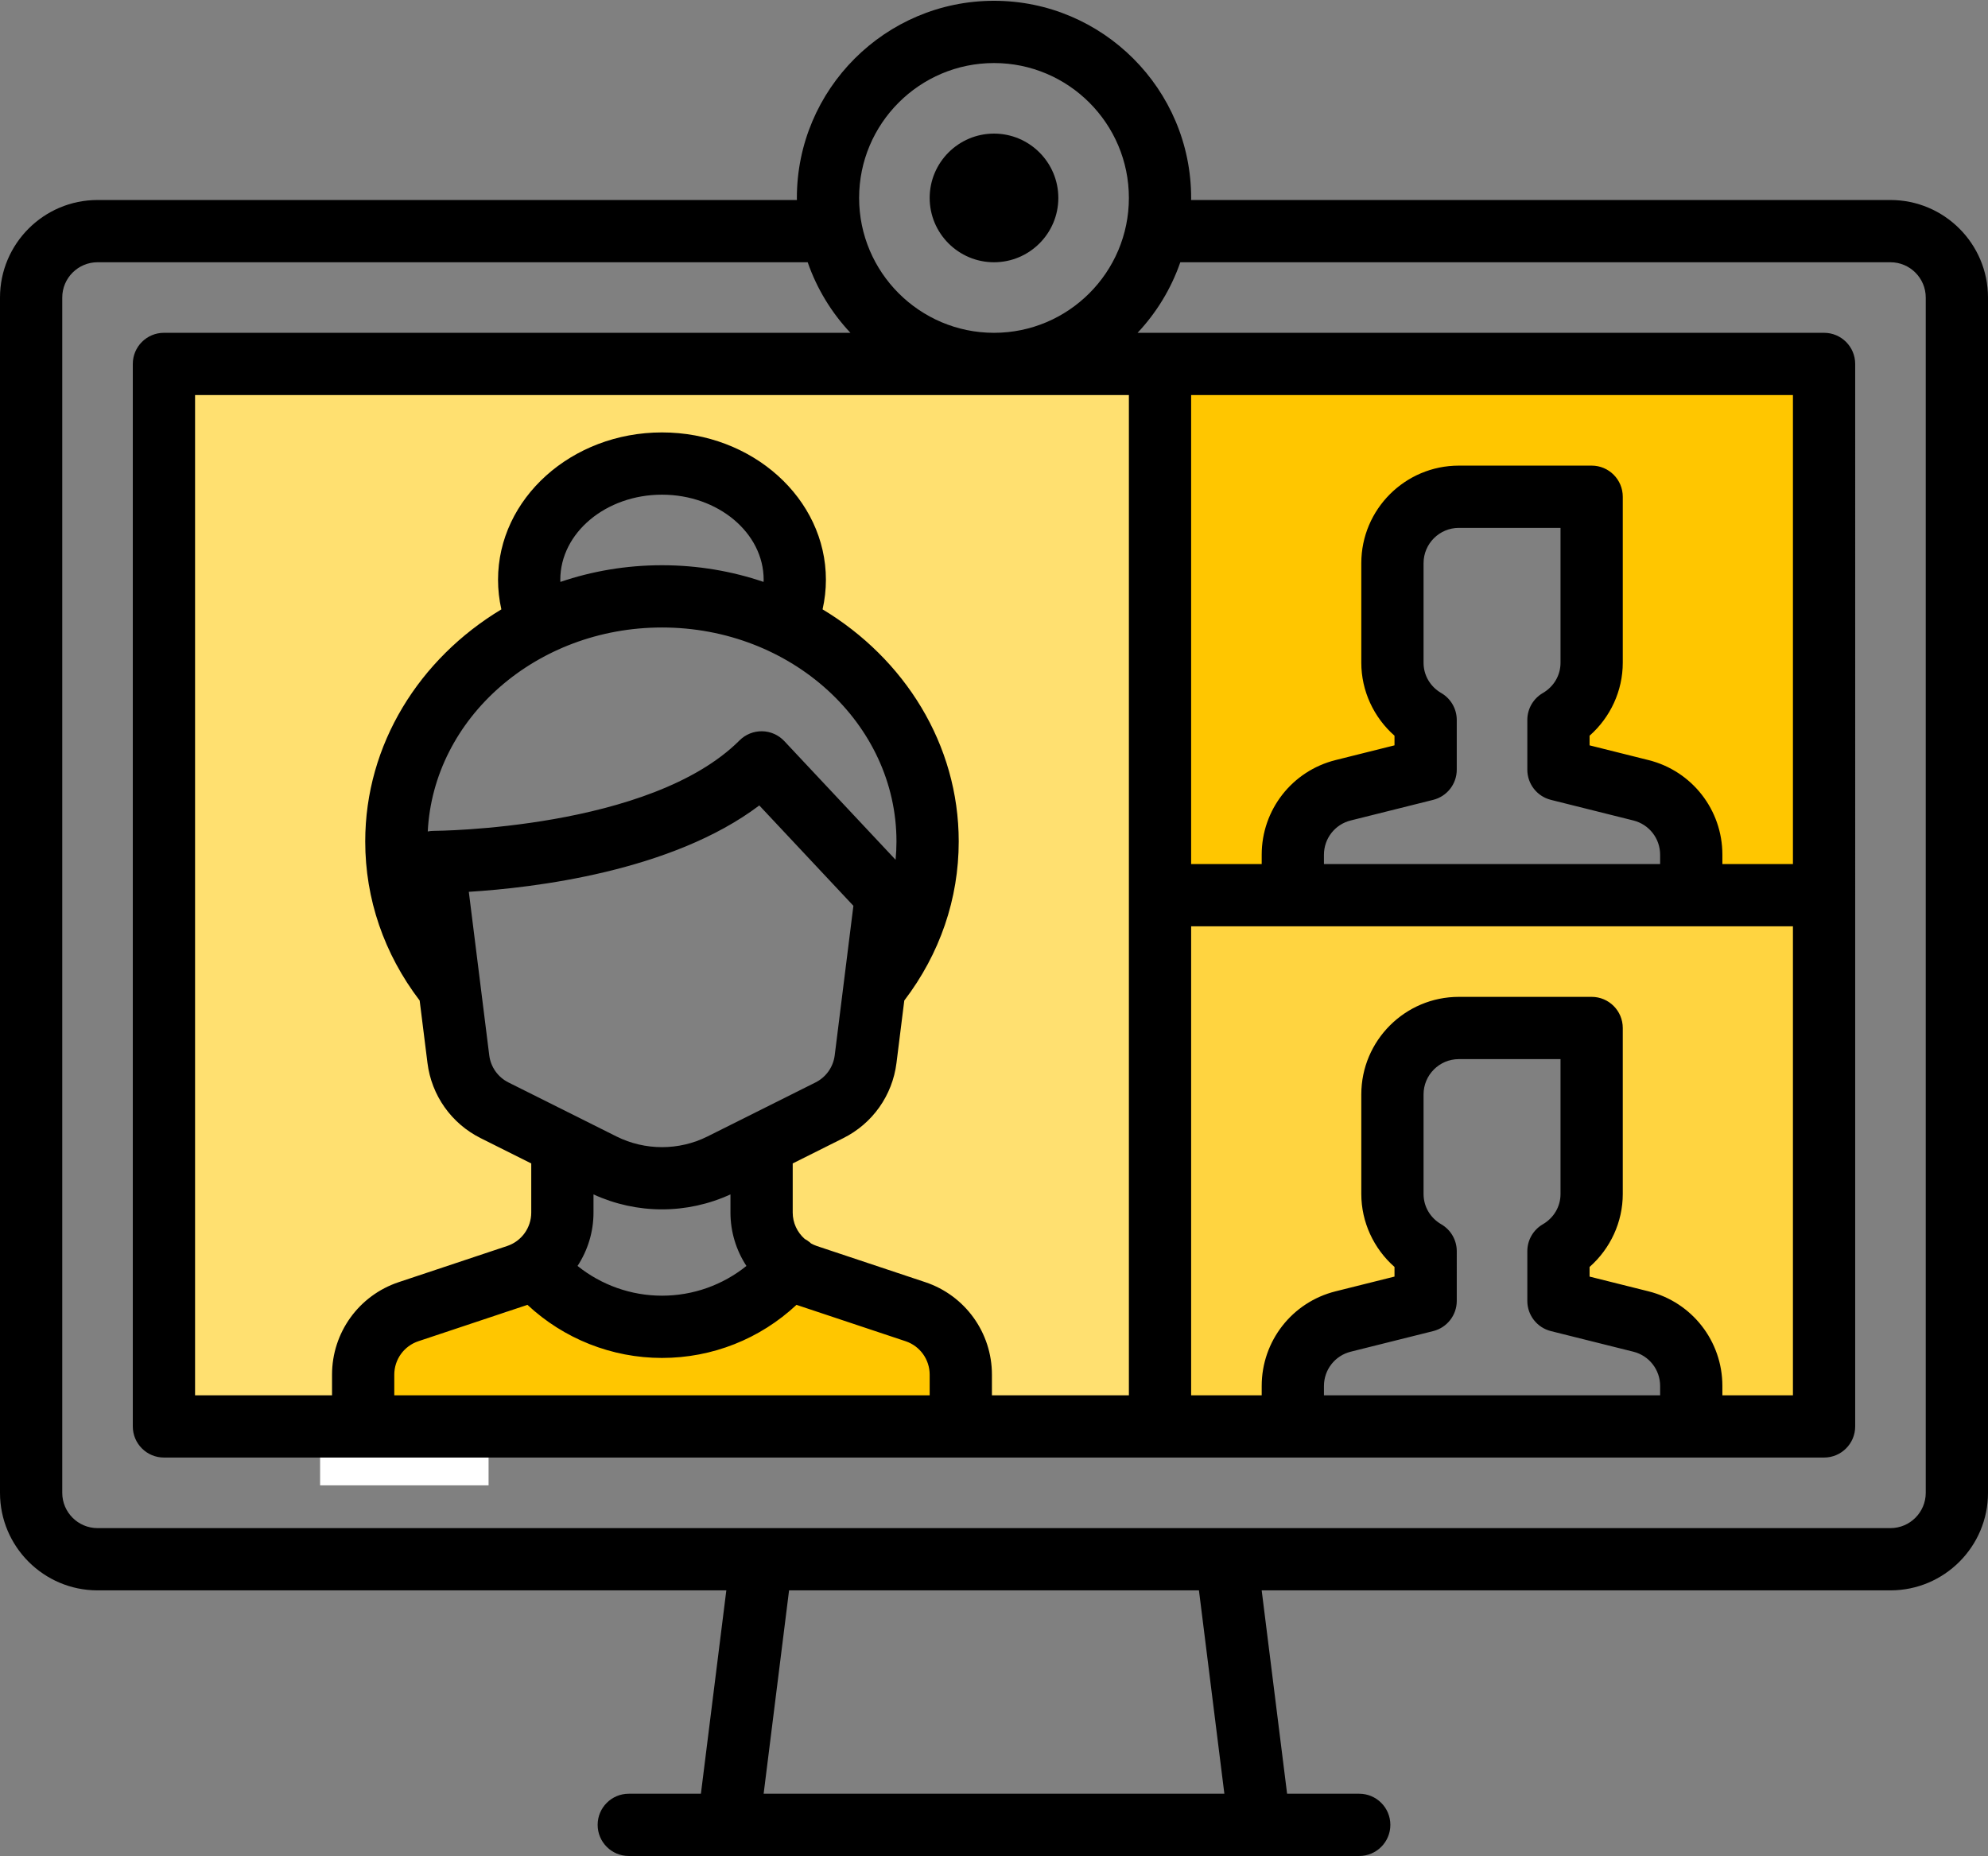 <?xml version="1.0" encoding="UTF-8" standalone="no"?>
<!-- Generator: Adobe Illustrator 19.0.0, SVG Export Plug-In . SVG Version: 6.00 Build 0)  -->

<svg
   xmlns:dc="http://purl.org/dc/elements/1.1/"
   xmlns:cc="http://creativecommons.org/ns#"
   xmlns:rdf="http://www.w3.org/1999/02/22-rdf-syntax-ns#"
   xmlns:svg="http://www.w3.org/2000/svg"
   xmlns="http://www.w3.org/2000/svg"
   xmlns:sodipodi="http://sodipodi.sourceforge.net/DTD/sodipodi-0.dtd"
   xmlns:inkscape="http://www.inkscape.org/namespaces/inkscape"
   version="1.1"
   id="Layer_1"
   x="0px"
   y="0px"
   viewBox="0 0 512 478"
   xml:space="preserve"
   sodipodi:docname="icon-distance-learning-colorful.svg"
   width="512"
   height="478"
   inkscape:version="0.92.2 (5c3e80d, 2017-08-06)"><rect x="0" y="0" width="512" height="478" fill="#808080" stroke="none"/><defs
     id="defs348" /><sodipodi:namedview
     pagecolor="#ffffff"
     bordercolor="#666666"
     borderopacity="1"
     objecttolerance="10"
     gridtolerance="10"
     guidetolerance="10"
     inkscape:pageopacity="0"
     inkscape:pageshadow="2"
     inkscape:window-width="1366"
     inkscape:window-height="706"
     id="namedview346"
     showgrid="false"
     inkscape:zoom="0.921875"
     inkscape:cx="284.49923"
     inkscape:cy="254.86947"
     inkscape:window-x="-8"
     inkscape:window-y="-8"
     inkscape:window-maximized="1"
     inkscape:current-layer="Layer_1" /><path
     style="fill:#ffc600;stroke:none;stroke-width:1px;stroke-linecap:butt;stroke-linejoin:miter;stroke-opacity:1;fill-opacity:1"
     d="m 85.513,359.351 c 2.953,-1.671 6.065,-3.089 8.86,-5.012 0.298,-0.205 0,-0.723 0,-1.085 0,-1.808 0,-3.616 0,-5.424 0,-0.723 -0.229,-1.483 0,-2.169 0.256,-0.767 0.889,-1.385 1.085,-2.169 0.175,-0.702 -0.323,-1.523 0,-2.17 0.162,-0.323 0.761,0.162 1.085,0 0.457,-0.229 0.801,-0.659 1.085,-1.085 0.448,-0.673 0.829,-1.402 1.085,-2.169 0.114,-0.343 -0.256,-0.829 0,-1.085 0.511,-0.511 1.483,0.229 2.169,0 0.767,-0.256 1.402,-0.829 2.169,-1.085 0.343,-0.114 0.742,0.114 1.085,0 0.767,-0.256 1.385,-0.889 2.169,-1.085 1.075,-0.269 4.463,0.32 5.424,0 0.767,-0.256 1.402,-0.829 2.17,-1.085 0.343,-0.114 0.723,0 1.085,0 0.723,0 1.483,0.229 2.169,0 0.97,-0.323 1.255,-1.712 2.169,-2.169 0.647,-0.323 1.658,0.511 2.17,0 0.256,-0.256 -0.256,-0.829 0,-1.085 0.256,-0.256 0.742,0.114 1.085,0 0.767,-0.256 1.385,-0.889 2.169,-1.085 0.702,-0.175 1.483,0.229 2.169,0 0.485,-0.162 0.627,-0.856 1.085,-1.085 0.323,-0.162 0.742,0.114 1.085,0 0.767,-0.256 1.385,-0.889 2.169,-1.085 0.702,-0.175 1.483,0.229 2.169,0 0.485,-0.162 0.627,-0.856 1.085,-1.085 0.323,-0.162 0.829,0.256 1.085,0 0.783,-0.783 -1.928,-3.134 2.169,-1.085 0.323,0.162 -0.256,0.829 0,1.085 0.256,0.256 0.829,-0.256 1.085,0 0.256,0.256 -0.256,0.829 0,1.085 0.572,0.572 1.402,0.829 2.169,1.085 0.343,0.114 0.829,-0.256 1.085,0 0.256,0.256 -0.256,0.829 0,1.085 0.511,0.511 1.523,-0.323 2.17,0 4.514,2.257 -1.16,-0.075 1.085,2.169 0.256,0.256 0.829,-0.256 1.085,0 0.256,0.256 -0.323,0.923 0,1.085 0.647,0.323 1.658,-0.511 2.169,0 0.511,0.511 -0.323,1.523 0,2.169 0.162,0.323 0.761,-0.162 1.085,0 4.514,2.257 -1.16,-0.075 1.085,2.169 0.256,0.256 0.723,0 1.085,0 1.313,0 5.775,-0.245 6.508,0 0.343,0.114 -0.256,0.829 0,1.085 0.256,0.256 0.829,-0.256 1.085,0 0.256,0.256 -0.323,0.923 0,1.085 0.647,0.323 1.446,0 2.169,0 1.051,0 5.862,-0.216 6.508,0 0.767,0.256 1.402,0.829 2.169,1.085 0.324,0.108 7.5,0.031 7.593,0 0.97,-0.323 1.319,-1.602 2.169,-2.169 0.673,-0.448 1.598,-0.513 2.169,-1.085 2.244,-2.244 -3.43,0.088 1.085,-2.169 0.294,-0.147 6.041,0 6.508,0 0.362,0 0.761,0.162 1.085,0 0.457,-0.229 0.627,-0.856 1.085,-1.085 0.323,-0.162 0.761,0.162 1.085,0 0.457,-0.229 0.627,-0.856 1.085,-1.085 0.323,-0.162 0.761,0.162 1.085,0 0.457,-0.229 0.627,-0.856 1.085,-1.085 0.323,-0.162 0.761,0.162 1.085,0 0.457,-0.229 0.627,-0.856 1.085,-1.085 0.868,-0.434 2.386,0.434 3.254,0 0.323,-0.162 -0.256,-0.829 0,-1.085 0.297,-0.297 3.751,0.294 4.339,0 0.457,-0.229 0.627,-0.856 1.085,-1.085 0.323,-0.162 0.723,0 1.085,0 0.362,0 0.723,0 1.085,0 1.808,0 3.616,0 5.424,0 2.17,0 5.956,-0.552 7.593,1.085 0.256,0.256 -0.201,0.784 0,1.085 0.567,0.851 1.602,1.319 2.169,2.169 0.201,0.301 -0.256,0.829 0,1.085 0.256,0.256 0.761,-0.162 1.085,0 0.457,0.229 0.659,0.801 1.085,1.085 0.432,0.288 4.26,2.052 4.339,2.169 0.401,0.602 -0.323,1.523 0,2.169 0.162,0.323 0.829,-0.256 1.085,0 0.572,0.572 0.513,1.598 1.085,2.169 0.316,0.316 3.809,-0.354 4.339,0 0.027,0.018 4.106,3.873 4.339,4.339 0.162,0.323 -0.162,0.761 0,1.085 0.229,0.457 0.723,0.723 1.085,1.085 0.362,0.362 0.627,0.856 1.085,1.085 0.43,0.215 3.032,-0.222 3.254,0 0.256,0.256 0,0.723 0,1.085 0,0.362 0,0.723 0,1.085 0,3.254 0,6.508 0,9.763 0,0.723 0.323,1.523 0,2.169 -0.162,0.323 -0.761,-0.162 -1.085,0 -0.457,0.229 -0.627,0.856 -1.085,1.085 -0.647,0.323 -1.483,-0.229 -2.169,0 -0.767,0.256 -1.402,0.829 -2.169,1.085 -0.343,0.114 -0.829,-0.256 -1.085,0 -0.256,0.256 0.256,0.829 0,1.085 -0.256,0.256 -0.723,0 -1.085,0 -0.362,0 -0.723,0 -1.085,0 -3.254,0 -6.508,0 -9.763,0 -0.362,0 -0.723,0 -1.085,0 -0.362,0 -1.085,0.362 -1.085,0 0,-0.362 1.446,0 1.085,0 -2.169,0 -4.339,0 -6.508,0 -3.254,0 -6.508,0 -9.763,0 -0.723,0 -1.446,0 -2.169,0 -0.362,0 -0.742,-0.114 -1.085,0 -0.767,0.256 -1.402,0.829 -2.169,1.085 -0.647,0.216 -5.457,0 -6.508,0 -4.701,0 -9.401,0 -14.102,0 -6.147,0 -12.294,0 -18.441,0 -0.491,0 -6.219,-0.145 -6.508,0 -0.457,0.229 -0.627,0.856 -1.085,1.085 -0.323,0.162 -0.723,0 -1.085,0 -0.362,0 -0.723,0 -1.085,0 -2.169,0 -4.339,0 -6.508,0 -5.062,0 -10.124,0 -15.186,0 -4.339,0 -8.678,0 -13.017,0 -1.446,0 -2.893,0 -4.339,0 -0.723,0 -1.468,0.175 -2.169,0 -1.109,-0.277 -2.145,-0.807 -3.254,-1.085 -0.445,-0.111 -2.038,0.131 -2.169,0 -0.256,-0.256 0.256,-0.829 0,-1.085 -0.044,-0.044 -3.941,0 -4.339,0 -0.723,0 -1.468,0.175 -2.169,0 -1.109,-0.277 -2.133,-0.861 -3.254,-1.085 -0.709,-0.142 -1.446,0 -2.169,0 -1.085,0 -2.169,0 -3.254,0 -0.723,0 -1.523,0.323 -2.169,0 -0.323,-0.162 0.256,-0.829 0,-1.085 -2.244,-2.244 0.088,3.43 -2.169,-1.085 -0.162,-0.323 -0.362,-1.085 0,-1.085 0.362,0 0.362,1.085 0,1.085 -2.561,0 -0.222,-1.521 -1.085,-2.169 -0.999,-0.75 -2.291,-0.998 -3.436,-1.496 z"
     id="path3541"
     inkscape:connector-curvature="0" /><path
     style="fill:#ffe070;fill-opacity:1;stroke:none;stroke-width:1px;stroke-linecap:butt;stroke-linejoin:miter;stroke-opacity:1"
     d="m 93.288,367.356 c -1.446,0 -2.893,0 -4.339,0 -6.169,0 -0.714,-0.485 -5.424,1.085 -0.632,0.211 -5.762,0 -6.508,0 -0.362,0 -0.742,-0.114 -1.085,0 -0.767,0.256 -1.402,0.829 -2.169,1.085 -0.686,0.229 -1.446,0 -2.169,0 -1.808,0 -3.616,0 -5.424,0 -0.491,0 -6.219,0.145 -6.508,0 -0.457,-0.229 -0.627,-0.856 -1.085,-1.085 -0.647,-0.323 -1.523,0.323 -2.169,0 -0.915,-0.457 -1.255,-1.712 -2.169,-2.169 -0.647,-0.323 -1.658,0.511 -2.169,0 -0.256,-0.256 0.256,-0.829 0,-1.085 -0.511,-0.511 -1.568,0.401 -2.169,0 -0.851,-0.567 -1.319,-1.602 -2.169,-2.169 -0.48,-0.32 -4.814,0.305 -5.424,0 -0.323,-0.162 0,-0.723 0,-1.085 0,-2.531 0,-5.062 0,-7.593 0,-4.344 0.323,-0.276 -2.169,-6.508 -0.134,-0.336 0.114,-0.742 0,-1.085 -0.256,-0.767 -0.829,-1.402 -1.085,-2.169 -0.114,-0.343 0,-0.723 0,-1.085 -0.362,-0.723 -0.829,-1.402 -1.085,-2.17 -0.249,-0.746 0.32,-2.614 0,-3.254 -0.229,-0.457 -0.923,-0.6 -1.085,-1.085 -0.229,-0.686 0,-1.446 0,-2.169 0,-0.723 0,-1.446 0,-2.169 0,-3.254 0,-6.508 0,-9.763 0,-2.17 0,-4.339 0,-6.508 0,-0.362 -0.256,-0.829 0,-1.085 0.256,-0.256 0.829,0.256 1.085,0 0.256,-0.256 -0.162,-0.761 0,-1.085 0.229,-0.457 0.801,-0.659 1.085,-1.085 2.188,-3.282 -0.019,-1.057 2.169,-4.339 0.284,-0.425 0.856,-0.627 1.085,-1.085 0.165,-0.33 0,-2.766 0,-3.254 0,-2.893 0,-5.785 0,-8.678 0,-6.508 0,-13.017 0,-19.525 0,-2.169 0,-4.339 0,-6.508 0,-0.723 0,-1.446 0,-2.169 0,-0.362 -0.162,-0.761 0,-1.085 0.229,-0.457 0.856,-0.627 1.085,-1.085 0.165,-0.33 0,-2.766 0,-3.254 0,-3.616 0,-7.232 0,-10.847 0,-8.678 0,-17.356 0,-26.034 0,-3.254 0,-6.508 0,-9.763 0,-0.873 -0.227,-3.658 0,-4.339 0.256,-0.767 0.829,-1.402 1.085,-2.169 0.229,-0.686 -0.323,-1.523 0,-2.169 0.229,-0.457 0.856,-0.627 1.085,-1.085 0.162,-0.323 0,-0.723 0,-1.085 0,-0.362 0,-0.723 0,-1.085 0,-0.921 -0.199,-5.91 0,-6.508 0.162,-0.485 0.856,-0.627 1.085,-1.085 0.165,-0.33 0,-2.766 0,-3.254 0,-2.531 0,-5.062 0,-7.593 0,-0.258 0.122,-4.096 0,-4.339 -0.229,-0.457 -0.856,-0.627 -1.085,-1.085 -0.311,-0.623 0.291,-5.635 0,-6.508 -0.323,-0.97 -1.846,-1.199 -2.169,-2.169 -0.457,-1.372 0.647,-3.045 0,-4.339 -0.457,-0.915 -1.712,-1.255 -2.169,-2.17 -0.485,-0.97 0,-2.169 0,-3.254 0,-2.169 0,-4.339 0,-6.508 0,-8.316 0,-16.633 0,-24.949 0,-10.124 0,-20.249 0,-30.373 0,-1.446 0,-2.893 0,-4.339 0,-0.362 0,-0.723 0,-1.085 0,-0.362 -0.256,-0.829 0,-1.085 0.511,-0.511 1.658,0.511 2.169,0 0.256,-0.256 -0.256,-0.829 0,-1.085 0.044,-0.044 3.941,0 4.339,0 0.723,0 1.446,0 2.169,0 0.362,0 1.085,-0.362 1.085,0 0,0.362 -1.446,0 -1.085,0 1.808,0 3.616,0 5.424,0 5.424,0 10.847,0 16.271,0 8.139,0 17.655,0 22.78,0 2.169,0 4.339,0 6.508,0 0.362,0 0.923,0.323 1.085,0 0.323,-0.647 -0.511,-1.658 0,-2.169 0.511,-0.511 1.446,0 2.169,0 0.362,0 0.723,0 1.085,0 1.808,0 3.616,0 5.424,0 0.362,0 0.723,0 1.085,0 0.362,0 0.761,-0.162 1.085,0 0.457,0.229 0.627,0.856 1.085,1.085 0.647,0.323 1.523,-0.323 2.169,0 0.457,0.229 0.627,0.856 1.085,1.085 0.323,0.162 0.723,0 1.085,0 0.723,0 1.446,0 2.169,0 2.893,0 5.785,0 8.678,0 6.87,0 13.74,0 20.61,0 0.693,0 6.196,-0.156 6.508,0 3.409,1.704 0.727,2.532 4.339,3.254 0.63,0.126 6.241,-0.134 6.508,0 0.723,0.362 0.513,1.598 1.085,2.169 0.261,0.261 4.078,-0.261 4.339,0 0.256,0.256 -0.256,0.829 0,1.085 0.256,0.256 0.723,0 1.085,0 0.362,0 0.723,0 1.085,0 3.616,0 7.232,0 10.847,0 0.605,0 4.927,0.166 5.424,0 0.485,-0.162 0.627,-0.856 1.085,-1.085 0.64,-0.32 2.508,0.249 3.254,0 0.767,-0.256 1.402,-0.829 2.169,-1.085 0.686,-0.229 1.523,0.323 2.169,0 0.457,-0.229 0.6,-0.923 1.085,-1.085 0.686,-0.229 1.446,0 2.169,0 3.616,0 7.232,0 10.847,0 4.237,0 0.115,0.323 4.339,-1.085 0.681,-0.227 3.466,0 4.339,0 0.873,0 3.658,-0.227 4.339,0 0.767,0.256 1.385,0.889 2.17,1.085 0.702,0.175 1.446,0 2.169,0 2.531,0 5.062,0 7.593,0 1.085,0 2.284,-0.485 3.254,0 0.323,0.162 -0.256,0.829 0,1.085 0.256,0.256 0.723,0 1.085,0 0.723,0 1.446,0 2.169,0 2.893,0 5.785,0 8.678,0 7.955,0 15.91,0 23.864,0 2.531,0 5.062,0 7.593,0 0.362,0 0.723,0 1.085,0 0.362,0 0.761,0.162 1.085,0 0.915,-0.457 1.255,-1.712 2.169,-2.169 0.285,-0.143 3.772,0 4.339,0 0.362,0 0.723,0 1.085,0 0.362,0 1.085,-0.362 1.085,0 0,0.362 -1.446,0 -1.085,0 0.723,0 1.523,-0.323 2.169,0 0.323,0.162 0.362,1.085 0,1.085 -0.362,0 -0.362,-1.085 0,-1.085 0.511,0 0.723,0.723 1.085,1.085 0.362,0.362 0.856,0.627 1.085,1.085 0.434,0.868 -0.434,2.386 0,3.254 0.229,0.457 0.856,0.627 1.085,1.085 0.162,0.323 0,0.723 0,1.085 0,0.362 0,0.723 0,1.085 0,2.169 0,4.339 0,6.508 0,0.723 -0.175,1.468 0,2.169 0.277,1.109 0.807,2.145 1.085,3.254 0.175,0.702 0,1.446 0,2.169 0,1.085 0,2.169 0,3.254 0,0.362 0,0.723 0,1.085 0,0.362 0.362,1.085 0,1.085 -0.362,0 0,-1.446 0,-1.085 0,1.446 0,2.893 0,4.339 0,4.339 0,8.678 0,13.017 0,14.825 0,29.65 0,44.475 0,4.339 0,8.678 0,13.017 0,1.184 -0.234,4.722 0,5.424 0.256,0.767 0.829,1.402 1.085,2.169 0.227,0.681 0,3.466 0,4.339 0,3.616 0,7.232 0,10.847 0,1.808 0,3.616 0,5.424 0,1.085 0.343,2.225 0,3.254 -0.162,0.485 -0.856,0.627 -1.085,1.085 -0.162,0.323 0,0.723 0,1.085 0,0.362 0,0.723 0,1.085 0,2.169 0,4.339 0,6.508 0,0.723 0,1.446 0,2.169 0,0.723 0.323,1.523 0,2.169 -0.162,0.323 -0.829,-0.256 -1.085,0 -0.256,0.256 0,0.723 0,1.085 0,2.893 0,5.785 0,8.678 0,2.169 0,4.339 0,6.508 0,0.713 0.204,2.642 0,3.254 -0.256,0.767 -0.829,1.402 -1.085,2.169 -0.216,0.647 0,5.457 0,6.508 0,0.362 0.162,0.761 0,1.085 -0.229,0.457 -0.856,0.627 -1.085,1.085 -0.232,0.463 0,4.995 0,5.424 0,3.616 0,7.232 0,10.847 0,9.763 0,19.525 0,29.288 0,2.531 0,5.062 0,7.593 0,0.362 0,0.723 0,1.085 0,0.362 0.162,0.761 0,1.085 -0.229,0.457 -0.856,0.627 -1.085,1.085 -0.347,0.693 0.291,3.466 0,4.339 -0.256,0.767 -0.829,1.402 -1.085,2.169 -0.217,0.651 0,4.558 0,5.424 0,4.339 0,8.678 0,13.017 0,0.489 -0.165,2.924 0,3.254 0.229,0.457 0.856,0.627 1.085,1.085 0.162,0.323 0,0.723 0,1.085 0,0.723 0,1.446 0,2.169 0,2.169 0,4.339 0,6.508 0,0.723 0,1.446 0,2.169 0,0.723 0.323,1.523 0,2.17 -0.162,0.323 -0.829,-0.256 -1.085,0 -0.256,0.256 0.362,1.085 0,1.085 -0.511,0 -0.6,-0.923 -1.085,-1.085 -0.686,-0.229 -1.523,0.323 -2.169,0 -0.323,-0.162 0.256,-0.829 0,-1.085 -0.256,-0.256 -0.761,0.162 -1.085,0 -0.915,-0.457 -1.319,-1.602 -2.169,-2.169 -0.673,-0.448 -1.497,-0.636 -2.169,-1.085 -0.425,-0.284 -0.627,-0.856 -1.085,-1.085 -0.463,-0.232 -4.995,0 -5.424,0 -3.977,0 -7.955,0 -11.932,0 -2.893,0 -5.785,0 -8.678,0 -0.567,0 -4.054,-0.143 -4.339,0 -0.457,0.229 -0.627,0.856 -1.085,1.085 -0.323,0.162 -0.723,0 -1.085,0 -0.362,0 -0.723,0 -1.085,0 -1.446,0 -2.893,0 -4.339,0 -0.362,0 -0.829,0.256 -1.085,0 -0.256,-0.256 0,-0.723 0,-1.085 0,-0.362 0,-0.723 0,-1.085 0,-3.977 0,-7.955 0,-11.932 0,-1.446 0,-2.893 0,-4.339 0,-0.362 0,-0.723 0,-1.085 0,-0.362 -0.362,-1.085 0,-1.085 0.362,0 0.362,1.085 0,1.085 -2.167,0 -0.438,-2.608 -1.085,-3.254 -2.244,-2.244 0.088,3.43 -2.169,-1.085 -0.162,-0.323 0.162,-0.761 0,-1.085 -0.229,-0.457 -0.856,-0.627 -1.085,-1.085 -0.162,-0.323 0.256,-0.829 0,-1.085 -0.256,-0.256 -0.829,0.256 -1.085,0 -0.256,-0.256 0.256,-0.829 0,-1.085 -2.244,-2.244 0.088,3.43 -2.17,-1.085 -0.162,-0.323 0.256,-0.829 0,-1.085 -0.256,-0.256 -0.784,0.201 -1.085,0 -0.851,-0.567 -1.319,-1.602 -2.169,-2.169 -0.301,-0.201 -0.761,0.162 -1.085,0 -0.457,-0.229 -0.627,-0.856 -1.085,-1.085 -0.323,-0.162 -0.761,0.162 -1.085,0 -4.964,-2.482 4.603,0.45 -3.254,-2.169 -0.343,-0.114 -0.742,0.114 -1.085,0 -0.767,-0.256 -1.385,-0.889 -2.17,-1.085 -0.702,-0.175 -1.46,0.142 -2.169,0 -1.121,-0.224 -2.145,-0.807 -3.254,-1.085 -0.351,-0.088 -0.761,0.162 -1.085,0 -0.457,-0.229 -0.627,-0.856 -1.085,-1.085 -0.682,-0.341 -3.657,0.341 -4.339,0 -0.457,-0.229 -0.627,-0.856 -1.085,-1.085 -0.323,-0.162 -0.761,0.162 -1.085,0 -0.457,-0.229 -0.6,-0.923 -1.085,-1.085 -4.938,0 -0.062,0.511 -3.254,-1.085 -0.323,-0.162 -0.829,0.256 -1.085,0 -0.256,-0.256 0.256,-0.829 0,-1.085 -0.572,-0.572 -1.598,-0.513 -2.169,-1.085 -0.256,-0.256 0.201,-0.784 0,-1.085 -0.567,-0.851 -1.602,-1.319 -2.169,-2.169 -0.201,-0.301 0.114,-0.742 0,-1.085 -2.619,-7.857 0.313,1.71 -2.169,-3.254 -0.323,-0.647 0.401,-1.568 0,-2.17 -0.567,-0.851 -1.712,-1.255 -2.17,-2.169 -0.647,-1.294 0.351,-2.936 0,-4.339 -1.31,-5.238 -0.515,0.054 -2.169,-3.254 -0.028,-0.057 -0.028,-3.197 0,-3.254 1.464,-2.927 0.486,0.037 2.169,-1.085 0.851,-0.567 1.255,-1.712 2.17,-2.169 0.647,-0.323 1.658,0.511 2.169,0 0.511,-0.511 -0.323,-1.523 0,-2.169 0.162,-0.323 0.742,0.114 1.085,0 0.767,-0.256 1.598,-0.513 2.17,-1.085 0.256,-0.256 -0.256,-0.829 0,-1.085 0.168,-0.168 2.832,0.141 3.254,0 0.767,-0.256 1.402,-0.829 2.169,-1.085 0.686,-0.229 1.658,0.511 2.17,0 0.256,-0.256 -0.256,-0.829 0,-1.085 0.256,-0.256 0.761,0.162 1.085,0 0.457,-0.229 0.723,-0.723 1.085,-1.085 0.362,-0.362 0.923,-0.6 1.085,-1.085 0.229,-0.686 -0.323,-1.523 0,-2.169 0.162,-0.323 0.829,0.256 1.085,0 0.256,-0.256 -0.114,-0.742 0,-1.085 0.256,-0.767 0.829,-1.402 1.085,-2.169 0.114,-0.343 -0.362,-1.085 0,-1.085 0.362,0 0,1.446 0,1.085 0,-0.723 -0.323,-1.523 0,-2.169 0.162,-0.323 0.829,0.256 1.085,0 0.256,-0.256 -0.256,-0.829 0,-1.085 0.572,-0.572 1.598,-0.513 2.169,-1.085 0.511,-0.511 -0.511,-1.658 0,-2.169 0.256,-0.256 0.829,0.256 1.085,0 0.256,-0.256 -0.256,-0.829 0,-1.085 0.256,-0.256 0.923,0.323 1.085,0 0.323,-0.647 0,-1.446 0,-2.169 0,-2.169 0,-4.339 0,-6.508 0,-0.723 0,-1.446 0,-2.17 0,-0.362 -0.114,-0.742 0,-1.085 1.408,-4.224 1.085,-0.101 1.085,-4.339 0,-0.723 0,-1.446 0,-2.17 0,-0.723 -0.323,-1.523 0,-2.169 0.162,-0.323 0.923,0.323 1.085,0 0.323,-0.647 -0.229,-1.483 0,-2.169 1.129,-3.386 0.723,0.362 2.17,-1.085 0.222,-0.222 -0.215,-2.824 0,-3.254 0.229,-0.457 0.856,-0.627 1.085,-1.085 0.323,-0.647 -0.323,-1.523 0,-2.169 1.112,-2.223 2.89,0.004 4.339,-2.169 0.401,-0.602 -0.229,-1.483 0,-2.169 0.241,-0.724 4.008,-3.677 4.339,-4.339 0.323,-0.647 0,-1.446 0,-2.169 0,-1.808 0,-3.616 0,-5.424 0,-0.362 -0.162,-0.761 0,-1.085 0.583,-1.166 1.685,-2.044 2.169,-3.254 0.403,-1.007 0,-2.169 0,-3.254 0,-2.893 0,-5.785 0,-8.678 0,-2.893 0,-5.785 0,-8.678 0,-0.918 0.194,-3.756 0,-4.339 -0.162,-0.485 -0.856,-0.627 -1.085,-1.085 -0.323,-0.647 0.323,-1.523 0,-2.169 -0.229,-0.457 -0.856,-0.627 -1.085,-1.085 -0.162,-0.323 0.162,-0.761 0,-1.085 -0.229,-0.457 -0.856,-0.627 -1.085,-1.085 -0.323,-0.647 0.323,-1.523 0,-2.169 -0.229,-0.457 -0.801,-0.659 -1.085,-1.085 -1.335,-2.003 -1.919,-4.506 -3.254,-6.508 -0.284,-0.425 -0.856,-0.627 -1.085,-1.085 -0.162,-0.323 0,-0.723 0,-1.085 -0.362,-0.723 -0.636,-1.497 -1.085,-2.169 -1.411,-2.116 -0.524,-0.536 -2.169,-1.085 -0.767,-0.256 -1.497,-0.636 -2.17,-1.085 -2.149,0.108 -0.513,-1.598 -1.085,-2.169 -0.572,-0.572 -1.497,-0.636 -2.169,-1.085 -0.425,-0.284 -0.627,-0.856 -1.085,-1.085 -0.323,-0.162 -0.761,0.162 -1.085,0 -0.829,-0.414 -2.52,-3.009 -3.254,-3.254 -0.686,-0.229 -1.523,0.323 -2.169,0 -0.323,-0.162 0.162,-0.761 0,-1.085 -0.104,-0.208 -4.131,-4.235 -4.339,-4.339 -0.323,-0.162 -0.761,0.162 -1.085,0 -0.915,-0.457 -1.255,-1.712 -2.169,-2.169 -0.323,-0.162 -0.784,0.201 -1.085,0 -0.851,-0.567 -1.446,-1.446 -2.169,-2.169 -0.362,-0.362 -0.856,-0.627 -1.085,-1.085 -0.165,-0.33 0,-2.766 0,-3.254 0,-2.531 0,-5.062 0,-7.593 0,-2.169 0,-4.339 0,-6.508 0,-0.362 0.256,-0.829 0,-1.085 -0.256,-0.256 -0.829,0.256 -1.085,0 -0.256,-0.256 0.256,-0.829 0,-1.085 -0.256,-0.256 -0.829,0.256 -1.085,0 -0.168,-0.168 0.141,-2.832 0,-3.254 -0.362,-0.723 -0.723,-1.446 -1.085,-2.169 -0.362,0 -0.829,0.256 -1.085,0 -0.256,-0.256 0.162,-0.761 0,-1.085 -0.229,-0.457 -0.856,-0.627 -1.085,-1.085 -0.162,-0.323 0,-0.723 0,-1.085 -0.362,-0.723 -0.636,-1.497 -1.085,-2.169 -0.284,-0.425 -0.856,-0.627 -1.085,-1.085 -0.162,-0.323 0.256,-0.829 0,-1.085 -0.256,-0.256 -0.742,0.114 -1.085,0 -0.767,-0.256 -1.402,-0.829 -2.169,-1.085 -0.343,-0.114 -0.723,0 -1.085,0 -1.281,0 -5.863,0.215 -6.508,0 -0.085,-0.028 -3.226,-3.169 -3.254,-3.254 -0.229,-0.686 0.229,-1.483 0,-2.169 -0.162,-0.485 -0.856,-0.627 -1.085,-1.085 -1.336,-2.672 3.149,0.979 -1.085,-3.254 -0.256,-0.256 -0.723,0 -1.085,0 -0.362,0 -0.829,-0.256 -1.085,0 -0.256,0.256 0.256,0.829 0,1.085 -0.511,0.511 -1.568,-0.401 -2.17,0 -3.638,2.425 -0.718,2.169 -3.254,2.169 -2.531,0 -5.062,0 -7.593,0 -0.362,0 -0.723,0 -1.085,0 -0.362,0 -1.085,0.362 -1.085,0 0,-0.362 1.446,0 1.085,0 -0.723,0 -1.446,0 -2.169,0 -0.263,0 -3.219,-0.035 -3.254,0 -0.572,0.572 -0.513,1.598 -1.085,2.169 -0.256,0.256 -0.723,0 -1.085,0 -0.723,0 -1.568,-0.401 -2.169,0 -0.673,0.448 -0.513,1.598 -1.085,2.169 -0.256,0.256 -0.829,-0.256 -1.085,0 -0.256,0.256 0.162,0.761 0,1.085 -0.229,0.457 -0.856,0.627 -1.085,1.085 -0.162,0.323 0.256,0.829 0,1.085 -0.256,0.256 -0.829,-0.256 -1.085,0 -0.572,0.572 -0.513,1.598 -1.085,2.169 -0.256,0.256 -0.829,-0.256 -1.085,0 -0.256,0.256 0.256,0.829 0,1.085 -4.233,4.233 -0.583,-0.251 -3.254,1.085 -0.457,0.229 -0.6,0.923 -1.085,1.085 -0.005,0.002 -3.253,-0.001 -3.254,0 -4.233,4.233 0.251,0.583 -1.085,3.254 -0.229,0.457 -0.856,0.627 -1.085,1.085 -0.323,0.647 0.323,1.523 0,2.169 -0.229,0.457 -0.856,0.627 -1.085,1.085 -0.162,0.323 0.162,0.761 0,1.085 -0.229,0.457 -0.856,0.627 -1.085,1.085 -0.162,0.323 0.362,1.085 0,1.085 -0.362,0 0,-1.446 0,-1.085 0,5.062 0,10.124 0,15.186 0,0.362 0,0.723 0,1.085 0,0.362 0.256,0.829 0,1.085 -0.922,0.922 -2.406,1.18 -3.254,2.169 -13.809,16.111 1.577,-0.294 -4.339,7.593 -0.614,0.818 -1.602,1.319 -2.169,2.169 -0.201,0.301 0.201,0.784 0,1.085 -0.723,0.723 -1.446,1.446 -2.169,2.169 0,0.362 0.162,0.761 0,1.085 -0.446,0.892 -3.804,3.537 -4.339,4.339 -0.201,0.301 0.256,0.829 0,1.085 -0.256,0.256 -0.829,-0.256 -1.085,0 -0.572,0.572 -0.513,1.598 -1.085,2.169 -0.572,0.572 -1.598,0.513 -2.169,1.085 -0.572,0.572 -0.513,1.598 -1.085,2.169 -0.256,0.256 -0.761,-0.162 -1.085,0 -0.457,0.229 -0.723,0.723 -1.085,1.085 -0.362,0.362 -0.723,1.446 -1.085,1.085 -0.362,-0.362 1.085,-1.596 1.085,-1.085 0,0.809 -0.412,1.721 -1.085,2.169 -0.602,0.401 -1.568,-0.401 -2.169,0 -0.673,0.448 -0.513,1.598 -1.085,2.169 -0.256,0.256 -0.829,-0.256 -1.085,0 -0.572,0.572 -0.513,1.598 -1.085,2.169 -0.256,0.256 -0.829,-0.256 -1.085,0 -0.572,0.572 -0.636,1.497 -1.085,2.17 -0.567,0.851 -1.712,1.255 -2.169,2.169 -0.162,0.323 0,0.723 0,1.085 0,1.085 0,2.169 0,3.254 0,0.723 0.723,2.169 0,2.169 -0.723,0 0,-2.893 0,-2.169 0,1.808 0,3.616 0,5.424 0,3.977 0,7.955 0,11.932 0,3.616 0,7.232 0,10.847 0,2.275 -0.605,5.904 1.085,7.593 0.256,0.256 0.829,-0.256 1.085,0 0.256,0.256 0,0.723 0,1.085 0.723,0 1.523,-0.323 2.169,0 0.323,0.162 -0.201,0.784 0,1.085 0.567,0.851 1.446,1.446 2.169,2.169 0.362,0.362 0.627,0.856 1.085,1.085 0.323,0.162 1.085,-0.362 1.085,0 0,0.362 -1.408,-0.162 -1.085,0 1.085,0.362 2.169,0.723 3.254,1.085 0.362,0.362 0.627,0.856 1.085,1.085 0.323,0.162 0.829,-0.256 1.085,0 0.572,0.572 0.829,1.402 1.085,2.169 0.235,0.706 0,6.685 0,7.593 0,0.362 0,0.723 0,1.085 0,0.362 -0.162,0.761 0,1.085 0.229,0.457 0.923,0.6 1.085,1.085 0.166,0.497 0,4.818 0,5.424 0,0.362 0,0.723 0,1.085 0,0.362 -0.162,0.761 0,1.085 0.229,0.457 0.856,0.627 1.085,1.085 0.162,0.323 0,0.723 0,1.085 0,0.723 -0.175,1.468 0,2.169 0.196,0.784 0.829,1.402 1.085,2.169 0.229,0.686 -0.229,1.483 0,2.17 0.256,0.767 0.829,1.402 1.085,2.169 0.229,0.686 -0.229,1.483 0,2.169 0.256,0.767 0.829,1.402 1.085,2.169 0.114,0.343 -0.162,0.761 0,1.085 0.229,0.457 1.446,0.723 1.085,1.085 -0.362,0.362 -1.596,-1.085 -1.085,-1.085 0.809,0 1.446,0.723 2.169,1.085 0.723,0.362 1.598,0.513 2.169,1.085 0.256,0.256 -0.256,0.829 0,1.085 0.289,0.289 4.983,-0.294 5.424,0 0.673,0.448 0.513,1.598 1.085,2.17 10e-4,0.001 3.249,-0.002 3.254,0 0.485,0.162 0.723,0.723 1.085,1.085 0.362,0.362 0.856,0.627 1.085,1.085 0.162,0.323 -0.162,0.761 0,1.085 2.257,4.514 -0.075,-1.16 2.169,1.085 0.256,0.256 -0.256,0.829 0,1.085 0.256,0.256 0.829,-0.256 1.085,0 0.256,0.256 0,0.723 0,1.085 0,0.723 -0.323,1.523 0,2.169 0.162,0.323 0.742,-0.114 1.085,0 0.767,0.256 1.402,0.829 2.169,1.085 0.343,0.114 0.761,-0.162 1.085,0 2.398,1.199 0.337,0.673 1.085,2.169 0.229,0.457 0.856,0.627 1.085,1.085 0.162,0.323 0,0.723 0,1.085 0,0.362 0,0.723 0,1.085 0,0.567 0.143,4.054 0,4.339 -0.229,0.457 -0.856,0.627 -1.085,1.085 -0.162,0.323 0.114,0.742 0,1.085 -0.256,0.767 -0.889,1.385 -1.085,2.169 -0.444,1.774 0.825,2.299 -1.085,3.254 -0.323,0.162 -0.761,-0.162 -1.085,0 -0.915,0.457 -1.255,1.712 -2.169,2.169 -0.647,0.323 -1.658,-0.511 -2.169,0 -0.256,0.256 0.162,0.761 0,1.085 -0.457,0.915 -1.712,1.255 -2.169,2.169 -0.323,0.647 0.511,1.658 0,2.169 -0.256,0.256 -0.742,-0.114 -1.085,0 -0.767,0.256 -1.808,1.808 -2.169,1.085 -0.362,-0.723 2.741,-1.656 2.169,-1.085 -0.922,0.922 -2.472,1.127 -3.254,2.169 -0.434,0.579 0,1.446 0,2.169 0,2.169 0,4.339 0,6.508 0,0.723 0,1.446 0,2.169 0,1.552 0.511,2.456 -1.085,3.254 -0.693,0.347 -3.466,-0.291 -4.339,0 -0.767,0.256 -1.402,0.829 -2.169,1.085 -1.159,0.386 -4.507,-0.459 -5.424,0 -0.323,0.162 0.256,0.829 0,1.085 -0.133,0.133 -2.861,-0.098 -3.254,0 -1.109,0.277 -2.145,0.807 -3.254,1.085 -1.008,0.252 -4.777,-0.323 -5.424,0 -0.457,0.229 -0.627,0.856 -1.085,1.085 -0.323,0.162 -0.723,0 -1.085,0 -0.723,0 -1.446,0 -2.169,0 -1.846,0 -3.937,-0.402 -5.424,1.085 -0.256,0.256 0.256,0.829 0,1.085 -0.256,0.256 -0.829,-0.256 -1.085,0 -0.035,0.035 0,2.991 0,3.254 0,1.808 0,3.616 0,5.424 0,0.723 0,1.446 0,2.169 0,0.362 0.162,0.761 0,1.085 -0.229,0.457 -0.856,0.627 -1.085,1.085 -0.028,0.057 -0.028,3.197 0,3.254 0.453,0.905 2.345,1.73 2.169,2.169 -0.671,1.679 -3.254,2.531 -3.254,4.339 0,3.089 2.367,5.719 3.254,8.678 0.208,0.693 0.323,1.523 0,2.169 -0.162,0.323 -1.085,0.362 -1.085,0 0,-0.362 1.085,0.362 1.085,0 0,-0.511 -0.856,-0.627 -1.085,-1.085 -0.198,-0.395 0,-4.799 0,-5.424"
     id="path3535"
     inkscape:connector-curvature="0" /><rect
     style="opacity:1;fill:#ffffff;fill-opacity:1;fill-rule:evenodd;stroke:none;stroke-opacity:1"
     id="rect3537"
     width="43.39"
     height="10.847"
     x="82.441"
     y="371.695" /><path
     style="fill:#ffc600;stroke:none;stroke-width:1px;stroke-linecap:butt;stroke-linejoin:miter;stroke-opacity:1;fill-opacity:1"
     d="m 333.017,231.763 c -0.369,-2.094 -7.217,-0.598 -8.678,-1.085 -0.97,-0.323 -1.199,-1.846 -2.169,-2.17 -0.583,-0.194 -3.421,0 -4.339,0 -3.254,0 -6.508,0 -9.763,0 -0.723,0 -1.446,0 -2.169,0 -0.723,0 -1.523,0.323 -2.17,0 -0.323,-0.162 0.162,-0.761 0,-1.085 -0.229,-0.457 -0.856,-0.627 -1.085,-1.085 -0.323,-0.647 0.511,-1.658 0,-2.169 -0.256,-0.256 -0.829,0.256 -1.085,0 -0.542,-0.542 0.542,-2.712 0,-3.254 -0.572,-0.572 -1.721,-0.412 -2.169,-1.085 -0.209,-0.313 0,-5.633 0,-6.508 0,-6.147 0,-12.294 0,-18.441 0,-7.232 0,-14.463 0,-21.695 0,-2.531 0,-5.062 0,-7.593 0,-0.258 -0.122,-4.096 0,-4.339 0.229,-0.457 0.856,-0.627 1.085,-1.085 0.294,-0.588 -0.297,-4.042 0,-4.339 0.256,-0.256 0.923,0.323 1.085,0 0.485,-0.97 0,-2.169 0,-3.254 0,-2.893 0,-5.785 0,-8.678 0,-9.563 0,-17.941 0,-24.949 0,-6.508 0,-13.017 0,-19.525 0,-0.429 -0.232,-4.96 0,-5.424 1.199,-2.398 0.673,-0.337 2.169,-1.085 0.457,-0.229 0.627,-0.856 1.085,-1.085 0.64,-0.32 2.508,0.249 3.254,0 0.767,-0.256 1.402,-0.829 2.169,-1.085 0.681,-0.227 3.466,0 4.339,0 3.254,0 6.508,0 9.763,0 1.142,0 4.525,0.225 5.424,0 1.109,-0.277 2.145,-0.807 3.254,-1.085 1.545,-0.386 3.969,0.485 5.424,0 0.485,-0.162 0.6,-0.923 1.085,-1.085 1.029,-0.343 2.17,0 3.254,0 2.169,0 4.339,0 6.508,0 2.531,0 5.062,0 7.593,0 0.713,0 2.642,0.204 3.254,0 0.767,-0.256 1.402,-0.829 2.169,-1.085 0.343,-0.114 0.723,0 1.085,0 0.723,0 1.446,0 2.169,0 2.893,0 5.785,0 8.678,0 1.446,0 2.893,0 4.339,0 0.723,0 1.483,-0.229 2.169,0 0.767,0.256 1.385,0.889 2.169,1.085 0.805,0.201 4.006,-0.333 4.339,0 0.256,0.256 -0.256,0.829 0,1.085 0.256,0.256 0.723,0 1.085,0 0.362,0 0.723,0 1.085,0 2.169,0 4.339,0 6.508,0 1.446,0 2.907,-0.205 4.339,0 1.132,0.162 2.145,0.807 3.254,1.085 0.351,0.088 0.723,0 1.085,0 2.169,0 4.339,0 6.508,0 2.17,0 4.339,0 6.508,0 0.723,0 1.483,-0.229 2.169,0 1.534,0.511 2.838,1.569 4.339,2.169 0.495,0.198 3.608,0 4.339,0 3.977,0 7.955,0 11.932,0 0.723,0 1.446,0 2.169,0 0.362,0 0.742,-0.114 1.085,0 0.767,0.256 1.402,0.829 2.169,1.085 0.873,0.291 3.646,-0.347 4.339,0 0.457,0.229 0.6,0.923 1.085,1.085 0.496,0.165 3.856,-0.241 4.339,0 0.457,0.229 0.627,0.856 1.085,1.085 0.238,0.119 6.428,0.027 6.508,0 0.485,-0.162 0.627,-0.856 1.085,-1.085 0.323,-0.162 1.085,-0.362 1.085,0 0,0.362 -1.446,0 -1.085,0 0.258,0 4.096,-0.122 4.339,0 4.514,2.257 -1.16,-0.075 1.085,2.169 0.256,0.256 0.829,-0.256 1.085,0 0.256,0.256 -0.162,0.761 0,1.085 0.229,0.457 0.856,0.627 1.085,1.085 0.162,0.323 0,0.723 0,1.085 0,0.723 0,1.446 0,2.17 0,1.84 0.406,3.933 -1.085,5.424 -0.256,0.256 -0.829,-0.256 -1.085,0 -0.256,0.256 0,0.723 0,1.085 0,0.362 0,0.723 0,1.085 0,4.701 0,9.401 0,14.102 0,31.025 0,55.509 0,86.78 0,3.616 0,7.232 0,10.847 0,0.362 0.256,0.829 0,1.085 -0.256,0.256 -0.923,-0.323 -1.085,0 -0.485,0.97 0,2.169 0,3.254 0,0.362 0.323,0.923 0,1.085 -0.537,0.269 -3.831,-0.339 -4.339,0 -0.851,0.567 -1.255,1.712 -2.169,2.169 -0.461,0.231 -4.515,0 -5.424,0 -2.531,0 -5.062,0 -7.593,0 -1.085,0 -2.191,0.213 -3.254,0 -1.121,-0.224 -2.145,-0.807 -3.254,-1.085 -0.394,-0.098 -3.121,0.133 -3.254,0 -0.256,-0.256 0.256,-0.829 0,-1.085 -0.222,-0.222 -2.824,0.215 -3.254,0 -0.457,-0.229 -0.627,-0.856 -1.085,-1.085 -0.323,-0.162 -0.829,0.256 -1.085,0 -0.256,-0.256 0,-0.723 0,-1.085 0,-0.362 0,-0.723 0,-1.085 0,-2.531 0,-5.062 0,-7.593 0,-0.362 0,-0.723 0,-1.085 0,-0.362 0.256,-0.829 0,-1.085 -0.256,-0.256 -0.923,0.323 -1.085,0 -0.323,-0.647 0.229,-1.483 0,-2.169 -0.162,-0.485 -0.856,-0.627 -1.085,-1.085 -0.162,-0.323 0.162,-0.761 0,-1.085 -0.566,-1.132 -2.624,-1.715 -2.169,-2.17 0.362,-0.362 1.542,1.313 1.085,1.085 -1.166,-0.583 -2.044,-1.685 -3.254,-2.169 -0.671,-0.269 -1.483,0.229 -2.169,0 -0.97,-0.323 -1.255,-1.712 -2.169,-2.169 -0.323,-0.162 -0.829,0.256 -1.085,0 -0.256,-0.256 0.256,-0.829 0,-1.085 -0.16,-0.16 -3.254,0.128 -3.254,0 0,-0.362 1.085,0.362 1.085,0 0,-0.511 -0.723,-0.723 -1.085,-1.085 -0.362,-0.362 -0.6,-0.923 -1.085,-1.085 -0.738,-0.246 -4.849,0.288 -5.424,0 -0.457,-0.229 -0.627,-0.856 -1.085,-1.085 -0.647,-0.323 -1.523,0.323 -2.169,0 -0.915,-0.457 -1.255,-1.712 -2.169,-2.169 -0.323,-0.162 -0.723,0 -1.085,0 -0.362,-0.362 -0.627,-0.856 -1.085,-1.085 -0.647,-0.323 -1.658,0.511 -2.169,0 -0.256,-0.256 0.256,-0.829 0,-1.085 -0.256,-0.256 -0.829,0.256 -1.085,0 -0.256,-0.256 0,-0.723 0,-1.085 0,-0.723 0,-1.446 0,-2.17 0,-2.893 0,-5.785 0,-8.678 0,-0.723 0,-1.446 0,-2.169 0,-0.723 -0.229,-1.483 0,-2.169 0.323,-0.97 1.712,-1.255 2.169,-2.17 0.162,-0.323 -0.256,-0.829 0,-1.085 0.256,-0.256 0.761,0.162 1.085,0 0.915,-0.457 1.255,-1.712 2.169,-2.169 1.496,-0.748 0.97,1.314 2.169,-1.085 0.162,-0.323 0,-0.723 0,-1.085 0,-0.723 0,-1.446 0,-2.169 0,-1.808 0,-3.616 0,-5.424 0,-2.531 0,-5.062 0,-7.593 0,-1.085 0,-2.169 0,-3.254 0,-0.362 -0.362,-1.085 0,-1.085 0.362,0 0,1.446 0,1.085 0,-0.258 0.122,-4.096 0,-4.339 -0.229,-0.457 -0.856,-0.627 -1.085,-1.085 -0.323,-0.647 0.323,-1.523 0,-2.169 -0.229,-0.457 -0.856,-0.627 -1.085,-1.085 -0.32,-0.64 0.249,-2.508 0,-3.254 -0.256,-0.767 -0.829,-1.402 -1.085,-2.169 -0.114,-0.343 0.162,-0.761 0,-1.085 -1.34,-2.681 -1.085,0.374 -1.085,-2.17 0,-0.362 0,-0.723 0,-1.085 0,-0.723 -0.723,-2.169 0,-2.169 0.723,0 0.229,2.856 0,2.169 -1.156,-3.467 -1.085,-4.033 -1.085,-6.508 0,-0.723 0.229,-1.483 0,-2.169 -0.162,-0.485 -1.446,-0.723 -1.085,-1.085 0.362,-0.362 1.446,1.446 1.085,1.085 -0.723,-0.723 -1.319,-1.602 -2.169,-2.169 -0.212,-0.141 -4.929,0 -5.424,0 -1.503,0 -5.319,-0.238 -6.508,0 -1.121,0.224 -2.133,0.861 -3.254,1.085 -1.064,0.213 -2.202,-0.263 -3.254,0 -1.109,0.277 -2.145,0.807 -3.254,1.085 -1.085,0.271 -2.169,-0.542 -3.254,0 -2.893,1.446 3.254,1.085 -1.085,1.085 -0.398,0 -4.295,-0.044 -4.339,0 -0.256,0.256 0.162,0.761 0,1.085 -0.229,0.457 -0.723,1.446 -1.085,1.085 -0.362,-0.362 1.596,-1.085 1.085,-1.085 -9.444,0 -1.405,0.321 -3.254,2.17 -0.256,0.256 -0.761,-0.162 -1.085,0 -0.457,0.229 -0.627,0.856 -1.085,1.085 -1.024,2.69 -2.925,0.613 -4.339,1.085 -1.715,0.572 -3.33,1.741 -4.339,3.254 -0.108,0.162 0,2.898 0,3.254 0,2.169 0,4.339 0,6.508 0,0.489 0.165,2.924 0,3.254 -0.229,0.457 -0.856,0.627 -1.085,1.085 -0.165,0.33 0,2.766 0,3.254 0,2.531 0,5.062 0,7.593 0,0.617 -0.074,4.228 0,4.339 0.448,0.673 1.598,0.513 2.169,1.085 0.256,0.256 0,0.723 0,1.085 0,0.723 -0.323,1.523 0,2.169 0.162,0.323 0.761,-0.162 1.085,0 1.292,0.646 1.514,2.169 1.085,2.169 -0.362,0 -0.162,-1.408 0,-1.085 0.511,1.023 0.66,2.193 1.085,3.254 0.3,0.751 0.889,1.385 1.085,2.169 0.192,0.769 -0.274,5.013 0,5.424 0.723,0.723 1.446,1.446 2.17,2.169 0,0.362 -0.162,0.761 0,1.085 0.229,0.457 0.723,0.723 1.085,1.085 0.362,0.362 0.627,0.856 1.085,1.085 0.323,0.162 0.829,-0.256 1.085,0 0.256,0.256 -0.162,0.761 0,1.085 0.229,0.457 0.856,0.627 1.085,1.085 0.162,0.323 0,0.723 0,1.085 0,0.362 0.362,1.085 0,1.085 -0.362,0 0.362,-1.085 0,-1.085 -0.35,0 -1.567,1.868 -2.169,2.169 -0.323,0.162 -0.761,-0.162 -1.085,0 -0.457,0.229 -0.627,0.856 -1.085,1.085 -0.647,0.323 -1.658,-0.511 -2.17,0 -0.572,0.572 -0.513,1.598 -1.085,2.169 -0.256,0.256 -0.829,-0.256 -1.085,0 -0.256,0.256 0.162,0.761 0,1.085 -0.229,0.457 -0.801,0.659 -1.085,1.085 -0.448,0.673 -0.513,1.598 -1.085,2.169 -0.542,0.542 -2.712,-0.542 -3.254,0 -0.256,0.256 0.256,0.829 0,1.085 -0.262,0.262 -4.559,-0.288 -5.424,0 -7.857,2.619 1.71,-0.313 -3.254,2.169 -0.64,0.32 -2.508,-0.249 -3.254,0 -0.723,0.362 -1.446,0.723 -2.169,1.085 0,0.362 0.256,0.829 0,1.085 -0.256,0.256 -0.761,-0.162 -1.085,0 -2.398,1.199 -0.337,0.673 -1.085,2.169 -0.229,0.457 -0.856,0.627 -1.085,1.085 -0.434,0.868 0.434,2.386 0,3.254 -0.457,0.915 -1.712,1.255 -2.169,2.169 -0.162,0.323 0,0.723 0,1.085 0,0.362 0,0.723 0,1.085 0,1.808 0,3.616 0,5.424 0,0.362 0,0.723 0,1.085 0,0.362 0.162,0.761 0,1.085 -0.229,0.457 -0.856,0.627 -1.085,1.085 -0.162,0.323 0.162,0.761 0,1.085 -2.107,4.215 -1.085,-5.387 -1.085,5.424 z"
     id="path3539"
     inkscape:connector-curvature="0" /><path
     style="fill:#ffd440;stroke:none;stroke-width:1px;stroke-linecap:butt;stroke-linejoin:miter;stroke-opacity:1;fill-opacity:1"
     d="m 324.944,359.351 c -0.563,1.945 -0.82,4.007 -1.69,5.835 -0.064,0.134 -3.199,0 -4.339,0 -3.616,0 -7.232,0 -10.847,0 -0.489,0 -2.924,0.165 -3.254,0 -1.596,-0.798 -1.085,-1.702 -1.085,-3.254 0,-0.723 0,-1.446 0,-2.169 0,-2.531 0,-5.062 0,-7.593 0,-1.324 0.421,-2.501 -1.085,-3.254 -3.254,-1.627 1.808,3.616 -1.085,-2.169 -0.457,-0.915 -1.602,-1.319 -2.169,-2.169 -0.155,-0.233 0,-3.64 0,-4.339 0,-3.616 0,-7.232 0,-10.847 0,-2.169 0,-4.339 0,-6.508 0,-0.723 0.229,-1.483 0,-2.17 -2.619,-7.857 0.313,1.71 -2.169,-3.254 -0.165,-0.33 0,-3.59 0,-4.339 0,-3.254 0,-6.508 0,-9.763 0,-10.847 0,-21.695 0,-32.542 0,-4.701 0,-9.401 0,-14.102 0,-1.808 0,-3.616 0,-5.424 0,-0.723 -0.229,-1.483 0,-2.17 0.256,-0.767 0.829,-1.402 1.085,-2.169 0.346,-1.039 -0.335,-4.419 0,-5.424 0.162,-0.485 0.856,-0.627 1.085,-1.085 0.341,-0.682 -0.341,-3.657 0,-4.339 1.34,-2.681 1.085,0.374 1.085,-2.169 0,-2.893 -0.362,0.362 1.085,-1.085 0.256,-0.256 -0.323,-0.923 0,-1.085 0.647,-0.323 1.446,0 2.169,0 2.17,0 4.339,0 6.508,0 1.808,0 3.616,0 5.424,0 0.362,0 0.723,0 1.085,0 0.362,0 0.761,0.162 1.085,0 0.457,-0.229 0.627,-0.856 1.085,-1.085 0.323,-0.162 0.742,0.114 1.085,0 0.767,-0.256 1.402,-0.829 2.169,-1.085 0.343,-0.114 0.723,0 1.085,0 1.022,0 4.807,0.206 5.424,0 0.485,-0.162 0.627,-0.856 1.085,-1.085 0.494,-0.247 5.187,0.059 5.424,0 0.496,-0.124 0.627,-0.856 1.085,-1.085 0.28,-0.14 5.74,0 6.508,0 0.723,0 2.169,-0.723 2.169,0 0,0.723 -2.893,0 -2.169,0 1.085,0 2.169,0 3.254,0 1.446,0 2.893,0 4.339,0 0.723,0 1.446,0 2.169,0 0.362,0 0.742,-0.114 1.085,0 0.767,0.256 1.402,0.829 2.169,1.085 1.306,0.435 1.948,-0.435 3.254,0 0.485,0.162 0.627,0.856 1.085,1.085 0.323,0.162 0.723,0 1.085,0 0.362,0 0.723,0 1.085,0 1.808,0 3.616,0 5.424,0 1.085,0 2.202,-0.263 3.254,0 0.496,0.124 0.6,0.923 1.085,1.085 0.686,0.229 1.446,0 2.169,0 2.893,0 5.785,0 8.678,0 8.678,0 17.356,0 26.034,0 2.531,0 5.062,0 7.593,0 0.723,0 1.446,0 2.169,0 0.723,0 1.483,-0.229 2.17,0 0.485,0.162 0.589,0.961 1.085,1.085 1.052,0.263 2.169,0 3.254,0 2.893,0 5.785,0 8.678,0 1.085,0 2.284,-0.485 3.254,0 0.323,0.162 -0.343,0.97 0,1.085 1.029,0.343 2.191,-0.213 3.254,0 0.793,0.159 1.377,0.926 2.169,1.085 1.773,0.355 3.616,0 5.424,0 0.723,0 1.483,-0.229 2.169,0 0.485,0.162 1.446,0.723 1.085,1.085 -0.362,0.362 -1.596,-1.085 -1.085,-1.085 0.809,0 1.402,0.829 2.169,1.085 0.343,0.114 0.723,0 1.085,0 2.169,0 4.339,0 6.508,0 1.085,0 2.225,0.343 3.254,0 0.485,-0.162 0.627,-0.856 1.085,-1.085 0.323,-0.162 0.723,0 1.085,0 0.362,0 0.829,-0.256 1.085,0 0.256,0.256 -0.162,0.761 0,1.085 0.229,0.457 0.856,0.627 1.085,1.085 0.162,0.323 -0.162,0.761 0,1.085 0.229,0.457 0.856,0.627 1.085,1.085 0.323,0.647 -0.323,1.523 0,2.169 0.229,0.457 0.856,0.627 1.085,1.085 0.196,0.392 0,4.669 0,5.424 0,0.362 0,0.723 0,1.085 0,0.362 0.362,1.085 0,1.085 -0.362,0 0,-1.446 0,-1.085 0,1.446 0,2.893 0,4.339 0,1.446 0,2.893 0,4.339 0,0.723 0,1.446 0,2.17 0,0.362 -0.114,0.742 0,1.085 0.256,0.767 0.829,1.402 1.085,2.169 0.204,0.612 0,2.541 0,3.254 0,3.254 0,6.508 0,9.763 0,0.873 -0.227,3.658 0,4.339 0.256,0.767 0.829,1.402 1.085,2.169 0.343,1.029 -0.263,2.202 0,3.254 0.196,0.784 0.829,1.402 1.085,2.17 0.227,0.681 0,3.466 0,4.339 0,3.616 0,7.232 0,10.847 0,3.254 0,6.508 0,9.763 0,0.429 0.232,4.96 0,5.424 -0.229,0.457 -0.856,0.627 -1.085,1.085 -0.347,0.693 0.291,3.466 0,4.339 -0.256,0.767 -0.829,1.402 -1.085,2.169 -0.228,0.683 0,4.446 0,5.424 0,3.616 0,7.232 0,10.847 0,2.17 0,4.339 0,6.508 0,0.59 0.177,3.431 -1.085,2.169 -0.362,-0.362 1.085,-1.596 1.085,-1.085 0,0.809 -0.889,1.385 -1.085,2.17 -0.175,0.702 0.323,1.523 0,2.169 -0.162,0.323 -0.923,-0.323 -1.085,0 -0.488,0.976 0.488,5.533 0,6.508 -0.323,0.647 -1.523,-0.323 -2.169,0 -0.457,0.229 -0.723,0.723 -1.085,1.085 -0.723,0.723 -1.602,1.319 -2.169,2.169 -0.201,0.301 0.114,0.742 0,1.085 -0.256,0.767 -0.669,1.476 -1.085,2.17 -0.723,1.085 -1.446,2.169 -2.17,3.254 -0.362,0 -0.829,-0.256 -1.085,0 -0.572,0.572 -0.513,1.598 -1.085,2.17 -0.256,0.256 -0.723,0 -1.085,0 -0.579,0 -5.113,0.155 -5.424,0 -0.457,-0.229 -0.627,-0.856 -1.085,-1.085 -0.43,-0.215 -3.032,0.222 -3.254,0 -0.256,-0.256 0.256,-0.829 0,-1.085 -0.511,-0.511 -1.523,0.323 -2.169,0 -0.457,-0.229 -0.659,-0.801 -1.085,-1.085 -0.202,-0.135 -4.269,-2.1 -4.339,-2.169 -0.256,-0.256 0.256,-0.829 0,-1.085 -0.723,-0.362 -1.446,-0.723 -2.169,-1.085 0,-0.362 0.256,-0.829 0,-1.085 -0.256,-0.256 -0.829,0.256 -1.085,0 -0.168,-0.168 0.141,-2.832 0,-3.254 -2.619,-7.857 0.313,1.71 -2.169,-3.254 -0.162,-0.323 0.162,-0.761 0,-1.085 -0.229,-0.457 -0.856,-0.627 -1.085,-1.085 -0.162,-0.323 0.162,-0.761 0,-1.085 -0.229,-0.457 -0.856,-0.627 -1.085,-1.085 -0.323,-0.647 0.511,-1.658 0,-2.169 -0.256,-0.256 -0.829,0.256 -1.085,0 -0.168,-0.168 0.141,-2.832 0,-3.254 -2.619,-7.857 0.313,1.71 -2.169,-3.254 -0.162,-0.323 0.256,-0.829 0,-1.085 -0.256,-0.256 -1.085,0.362 -1.085,0 0,-0.362 1.34,0.256 1.085,0 -4.233,-4.233 -0.583,0.251 -3.254,-1.085 -0.457,-0.229 -0.627,-0.856 -1.085,-1.085 -0.647,-0.323 -1.523,0.323 -2.169,0 -0.457,-0.229 -0.627,-0.856 -1.085,-1.085 -0.682,-0.341 -3.657,0.341 -4.339,0 -0.323,-0.162 0.256,-0.829 0,-1.085 -0.256,-0.256 -0.723,0 -1.085,0 -1.808,0 -3.616,0 -5.424,0 -0.362,0 -0.829,0.256 -1.085,0 -0.572,-0.572 -0.513,-1.598 -1.085,-2.169 -0.211,-0.211 -5.028,0.198 -5.424,0 -0.915,-0.457 -1.319,-1.602 -2.169,-2.17 -0.301,-0.201 -0.761,0.162 -1.085,0 -2.191,-1.096 -0.364,-2.177 -1.085,-4.339 -0.114,-0.343 -0.923,0.323 -1.085,0 -0.323,-0.647 0.175,-1.468 0,-2.169 -0.196,-0.784 -0.829,-1.402 -1.085,-2.169 -0.114,-0.343 0.162,-0.761 0,-1.085 -0.229,-0.457 -0.856,-0.627 -1.085,-1.085 -0.028,-0.057 -0.028,-3.197 0,-3.254 0.229,-0.457 0.627,-0.856 1.085,-1.085 0.868,-0.434 2.386,0.434 3.254,0 0.457,-0.229 0.627,-0.856 1.085,-1.085 0.647,-0.323 1.523,0.323 2.169,0 2.469,-2.469 -0.225,-0.287 2.169,-1.085 0.767,-0.256 1.446,-0.723 2.169,-1.085 0.723,-0.362 1.598,-0.513 2.169,-1.085 0.256,-0.256 -0.362,-1.085 0,-1.085 0.362,0 0,1.446 0,1.085 0,-5.785 0,-11.571 0,-17.356 0,-0.723 0,-1.446 0,-2.169 0,-0.362 -0.256,-0.829 0,-1.085 0.256,-0.256 0.829,0.256 1.085,0 0.256,-0.256 0,-0.723 0,-1.085 0,-2.531 0,-5.062 0,-7.593 0,-0.362 0.256,-0.829 0,-1.085 -0.256,-0.256 -0.829,0.256 -1.085,0 -0.256,-0.256 0,-0.723 0,-1.085 0,-0.754 0.196,-5.031 0,-5.424 -0.457,-0.915 -1.846,-1.199 -2.169,-2.169 -0.384,-1.153 0.384,-3.186 0,-4.339 -2.619,-7.857 0.313,1.71 -2.169,-3.254 -0.323,-0.647 0.401,-1.568 0,-2.169 -0.567,-0.851 -1.602,-1.319 -2.169,-2.169 -0.201,-0.301 0.256,-0.829 0,-1.085 -0.006,-0.006 -3.218,0.009 -3.254,0 -5.633,-1.408 1.158,-1.085 -4.339,-1.085 -1.085,0 -2.284,0.485 -3.254,0 -0.323,-0.162 0.256,-0.829 0,-1.085 -0.256,-0.256 -0.723,0 -1.085,0 -1.446,0 -2.893,0 -4.339,0 -0.362,0 -0.761,-0.162 -1.085,0 -0.457,0.229 -0.659,0.801 -1.085,1.085 -0.673,0.448 -1.446,0.723 -2.169,1.085 -0.723,0.362 -1.402,0.829 -2.169,1.085 -0.343,0.114 -0.723,0 -1.085,0 -0.362,0.362 -0.627,0.856 -1.085,1.085 -0.323,0.162 -0.829,-0.256 -1.085,0 -0.256,0.256 0.256,0.829 0,1.085 -0.511,0.511 -1.523,-0.323 -2.169,0 -0.457,0.229 -0.627,0.856 -1.085,1.085 -0.323,0.162 -0.723,0 -1.085,0 -0.723,0 -1.483,-0.229 -2.169,0 -0.485,0.162 -0.627,0.856 -1.085,1.085 -0.43,0.215 -3.032,-0.222 -3.254,0 -0.256,0.256 0.162,0.761 0,1.085 -2.257,4.514 0.075,-1.16 -2.169,1.085 -0.256,0.256 0.256,0.829 0,1.085 -0.256,0.256 -0.829,-0.256 -1.085,0 -0.256,0.256 0.323,0.923 0,1.085 -2.07,1.035 -2.09,-1.243 -3.254,1.085 -0.323,0.647 0.323,1.523 0,2.169 -0.229,0.457 -0.923,0.6 -1.085,1.085 -0.343,1.029 0,2.169 0,3.254 0,0.489 0.165,2.924 0,3.254 -0.229,0.457 -0.856,0.627 -1.085,1.085 -0.336,0.672 0.321,4.018 0,4.339 -0.256,0.256 -0.829,-0.256 -1.085,0 -0.035,0.035 0,2.991 0,3.254 0,2.893 0,5.785 0,8.678 0,0.567 -0.143,4.054 0,4.339 0.229,0.457 0.856,0.627 1.085,1.085 0.162,0.323 0,0.723 0,1.085 0,0.723 -0.229,1.483 0,2.169 1.129,3.386 0.723,-0.362 2.169,1.085 0.511,0.511 -0.323,1.523 0,2.169 0.229,0.457 0.856,0.627 1.085,1.085 0.346,0.692 -0.334,4.757 0,5.424 0.162,0.323 0.829,-0.256 1.085,0 0.256,0.256 0,0.723 0,1.085 0,1.612 -0.264,2.99 1.085,4.339 0.511,0.511 1.523,-0.323 2.17,0 0.457,0.229 0.627,0.856 1.085,1.085 0.323,0.162 0.829,-0.256 1.085,0 0.256,0.256 -0.162,0.761 0,1.085 0.229,0.457 0.856,0.627 1.085,1.085 0.162,0.323 0.362,1.085 0,1.085 -0.362,0 0,-1.446 0,-1.085 0,1.446 0,2.893 0,4.339 0,0.263 0.035,3.219 0,3.254 -0.256,0.256 -0.723,0 -1.085,0 -0.362,0 -0.723,0 -1.085,0 -0.945,0 -6.108,-0.2 -6.508,0 -0.457,0.229 -0.627,0.856 -1.085,1.085 -0.684,0.342 -4.739,-0.342 -5.424,0 -0.457,0.229 -0.627,0.856 -1.085,1.085 -0.647,0.323 -1.523,-0.323 -2.169,0 -0.457,0.229 -0.6,0.923 -1.085,1.085 -0.686,0.229 -1.483,-0.229 -2.169,0 -0.485,0.162 -0.723,0.723 -1.085,1.085 -0.362,0.362 -0.801,0.659 -1.085,1.085 -0.448,0.673 -0.723,1.446 -1.085,2.169 -0.362,0.723 -0.723,1.446 -1.085,2.169 -0.362,0 -0.829,-0.256 -1.085,0 -0.511,0.511 0.323,1.523 0,2.169 -0.229,0.457 -0.723,0.723 -1.085,1.085 0,0.723 0.229,1.483 0,2.169 -0.72,2.159 -1.012,0.506 -2.169,1.085 -0.457,0.229 -0.723,0.723 -1.085,1.085 -0.723,0.723 -1.319,1.602 -2.169,2.169 -0.301,0.201 -0.761,-0.162 -1.085,0 -2.291,1.145 -0.478,3.603 -1.085,5.424 -0.447,1.34 -1.205,1.085 -2.169,1.085 -0.362,0 -1.085,0.362 -1.085,0 0,-0.362 0.723,0 1.085,0 -1.606,-0.499 -3.212,-0.998 -4.819,-1.496"
     id="path3543"
     inkscape:connector-curvature="0" /><g
     id="g307"
     transform="translate(0,-16.899)"><g
       id="g305"><path
         d="M 486.881,68.409 H 306.759 c 0.002,-0.179 0.014,-0.355 0.014,-0.534 0,-27.995 -22.777,-50.772 -50.772,-50.772 -27.995,0 -50.772,22.777 -50.772,50.772 0,0.18 0.012,0.356 0.014,0.534 H 25.119 C 11.268,68.409 0,79.677 0,93.528 V 401.37 c 0,13.851 11.268,25.119 25.119,25.119 h 161.942 l -6.547,52.376 h -18.576 c -4.427,0 -8.017,3.589 -8.017,8.017 0,4.427 3.589,8.017 8.017,8.017 h 188.125 c 4.427,0 8.017,-3.589 8.017,-8.017 0,-4.427 -3.589,-8.017 -8.017,-8.017 h -18.576 l -6.547,-52.376 h 161.942 c 13.851,0 25.119,-11.268 25.119,-25.119 V 93.528 C 512,79.677 500.732,68.409 486.881,68.409 Z M 256,33.136 c 19.155,0 34.739,15.584 34.739,34.739 0,19.155 -15.584,34.739 -34.739,34.739 -19.155,0 -34.739,-15.584 -34.739,-34.739 0,-19.155 15.584,-34.739 34.739,-34.739 z m 34.739,85.511 V 376.25 h -35.273 v -5.31 c 0,-10.829 -6.903,-20.406 -17.176,-23.83 l -27.918,-9.307 c -0.528,-0.176 -1.024,-0.408 -1.5,-0.669 -0.096,-0.088 -0.186,-0.18 -0.288,-0.263 -0.423,-0.349 -0.871,-0.647 -1.338,-0.896 -1.911,-1.688 -3.087,-4.125 -3.087,-6.792 v -12.648 l 13.035,-6.518 c 7.528,-3.765 12.647,-10.999 13.69,-19.351 l 2.01,-16.079 c 9.17,-12.039 14.021,-26.193 14.021,-40.976 0,-25.046 -13.99,-47.094 -35.065,-59.774 0.565,-2.496 0.86,-5.044 0.86,-7.624 0,-20.924 -18.941,-37.946 -42.221,-37.946 -23.28,0 -42.221,17.022 -42.221,37.946 0,2.577 0.29,5.129 0.856,7.628 -21.073,12.68 -35.061,34.726 -35.061,59.77 0,14.823 4.845,28.938 14.019,40.973 l 2.011,16.084 c 1.044,8.352 6.162,15.588 13.691,19.351 l 13.035,6.518 v 12.648 c 0,3.917 -2.496,7.381 -6.212,8.618 l -27.918,9.307 c -10.273,3.424 -17.176,13.001 -17.176,23.83 v 5.31 H 50.238 V 118.647 Z m -120.25,59.858 c 33.3,0 60.392,24.72 60.392,55.106 0,1.583 -0.081,3.156 -0.228,4.719 L 201.99,207.761 c -1.485,-1.583 -3.549,-2.497 -5.72,-2.532 -2.177,-0.027 -4.263,0.812 -5.798,2.347 -22.979,22.979 -78.223,23.307 -78.774,23.308 -0.518,0 -1.03,0.057 -1.532,0.155 1.48,-29.196 27.967,-52.534 60.323,-52.534 z m -26.188,-12.292 c 0,-12.083 11.748,-21.912 26.188,-21.912 14.44,0 26.188,9.83 26.188,21.912 0,0.186 -0.021,0.369 -0.027,0.555 -8.165,-2.778 -16.976,-4.296 -26.161,-4.296 -9.186,0 -17.998,1.518 -26.163,4.296 -0.006,-0.185 -0.025,-0.369 -0.025,-0.555 z m 51.251,58.123 24.236,25.848 -4.811,38.496 c -0.378,3.022 -2.229,5.638 -4.952,7 l -27.823,13.912 c -7.335,3.666 -16.09,3.665 -23.424,0 L 130.955,295.68 c -2.724,-1.362 -4.575,-3.978 -4.952,-7 l -5.262,-42.097 c 16.634,-1.028 52.262,-5.215 74.811,-22.247 z m -42.7,104.849 v -4.676 c 5.573,2.56 11.602,3.857 17.637,3.857 6.035,0 12.064,-1.297 17.637,-3.857 v 4.676 c 0,5.02 1.498,9.76 4.112,13.753 -6.115,4.92 -13.741,7.659 -21.749,7.659 -7.962,0 -15.622,-2.746 -21.747,-7.662 2.613,-3.992 4.11,-8.732 4.11,-13.75 z m 17.637,37.445 c 12.991,0 25.294,-4.928 34.648,-13.679 0.056,0.019 0.109,0.044 0.165,0.062 l 27.918,9.307 c 3.717,1.239 6.212,4.702 6.212,8.62 v 5.31 H 101.545 v -5.31 c 0,-3.918 2.497,-7.381 6.212,-8.62 l 27.918,-9.307 c 0.056,-0.018 0.108,-0.043 0.164,-0.062 9.361,8.741 21.733,13.679 34.65,13.679 z m 26.183,112.234 6.547,-52.376 h 105.563 l 6.546,52.376 z M 495.967,401.37 c 0,5.01 -4.076,9.086 -9.086,9.086 H 25.119 c -5.01,0 -9.086,-4.076 -9.086,-9.086 V 93.528 c 0,-5.01 4.076,-9.086 9.086,-9.086 h 182.899 c 2.367,6.835 6.151,13.007 11.005,18.171 H 42.221 c -4.427,0 -8.017,3.589 -8.017,8.017 v 273.637 c 0,4.427 3.589,8.017 8.017,8.017 h 427.557 c 4.427,0 8.017,-3.589 8.017,-8.017 V 110.63 c 0,-4.427 -3.589,-8.017 -8.017,-8.017 H 292.977 c 4.854,-5.164 8.639,-11.337 11.005,-18.171 H 486.88 c 5.01,0 9.086,4.076 9.086,9.086 V 401.37 Z m -71.404,-188.716 -15.177,-3.795 v -2.482 c 5.363,-4.722 8.551,-11.569 8.551,-18.787 v -42.756 c 0,-4.427 -3.589,-8.017 -8.017,-8.017 h -34.205 c -13.851,0 -25.119,11.268 -25.119,25.119 v 25.653 c 0,7.218 3.188,14.065 8.551,18.787 v 2.482 l -15.178,3.795 c -11.202,2.8 -19.026,12.821 -19.026,24.369 v 2.409 H 306.772 V 118.647 h 154.99 v 120.785 h -18.171 v -2.409 c 0,-11.548 -7.824,-21.568 -19.028,-24.369 z m -53.366,-17.261 c -2.859,-1.664 -4.566,-4.581 -4.566,-7.802 v -25.653 c 0,-5.01 4.076,-9.086 9.086,-9.086 h 26.188 v 34.739 c 0,3.221 -1.707,6.138 -4.566,7.802 -2.467,1.436 -3.985,4.075 -3.985,6.929 v 12.798 c 0,3.678 2.503,6.885 6.072,7.777 l 21.25,5.313 c 4.052,1.012 6.882,4.637 6.882,8.814 v 2.408 h -86.58 v -2.409 c 0,-4.177 2.829,-7.801 6.882,-8.814 l 21.251,-5.312 c 3.569,-0.891 6.072,-4.098 6.072,-7.777 v -12.798 c -10e-4,-2.856 -1.519,-5.494 -3.986,-6.929 z m 90.565,60.073 v 120.785 h -18.171 v -2.409 c 0,-11.547 -7.824,-21.568 -19.027,-24.369 l -15.177,-3.795 v -2.482 c 5.363,-4.722 8.551,-11.569 8.551,-18.787 v -42.756 c 0,-4.427 -3.589,-8.017 -8.017,-8.017 h -34.205 c -13.851,0 -25.119,11.268 -25.119,25.119 v 25.653 c 0,7.218 3.188,14.064 8.551,18.787 v 2.482 l -15.178,3.795 c -11.202,2.801 -19.026,12.821 -19.026,24.369 v 2.409 H 306.773 V 255.466 Z m -90.565,76.745 c -2.859,-1.664 -4.566,-4.581 -4.566,-7.802 v -25.653 c 0,-5.01 4.076,-9.086 9.086,-9.086 h 26.188 v 34.739 c 0,3.221 -1.707,6.138 -4.566,7.802 -2.467,1.435 -3.985,4.075 -3.985,6.929 v 12.798 c 0,3.678 2.503,6.885 6.072,7.777 l 21.25,5.312 c 4.052,1.013 6.883,4.638 6.883,8.815 v 2.408 h -86.58 v -2.409 c 0,-4.177 2.829,-7.802 6.882,-8.815 l 21.251,-5.311 c 3.569,-0.893 6.072,-4.099 6.072,-7.777 V 339.14 c -0.002,-2.855 -1.52,-5.493 -3.987,-6.929 z"
         id="path303"
         inkscape:connector-curvature="0" /></g></g><g
     id="g313"
     transform="translate(0,-16.899)"><g
       id="g311"><path
         d="m 256,51.307 c -9.136,0 -16.568,7.432 -16.568,16.568 0,9.136 7.432,16.568 16.568,16.568 9.136,0 16.568,-7.432 16.568,-16.568 0,-9.136 -7.432,-16.568 -16.568,-16.568 z"
         id="path309"
         inkscape:connector-curvature="0" /></g></g><g
     id="g315"
     transform="translate(0,-34)" /><g
     id="g317"
     transform="translate(0,-34)" /><g
     id="g319"
     transform="translate(0,-34)" /><g
     id="g321"
     transform="translate(0,-34)" /><g
     id="g323"
     transform="translate(0,-34)" /><g
     id="g325"
     transform="translate(0,-34)" /><g
     id="g327"
     transform="translate(0,-34)" /><g
     id="g329"
     transform="translate(0,-34)" /><g
     id="g331"
     transform="translate(0,-34)" /><g
     id="g333"
     transform="translate(0,-34)" /><g
     id="g335"
     transform="translate(0,-34)" /><g
     id="g337"
     transform="translate(0,-34)" /><g
     id="g339"
     transform="translate(0,-34)" /><g
     id="g341"
     transform="translate(0,-34)" /><g
     id="g343"
     transform="translate(0,-34)" /></svg>